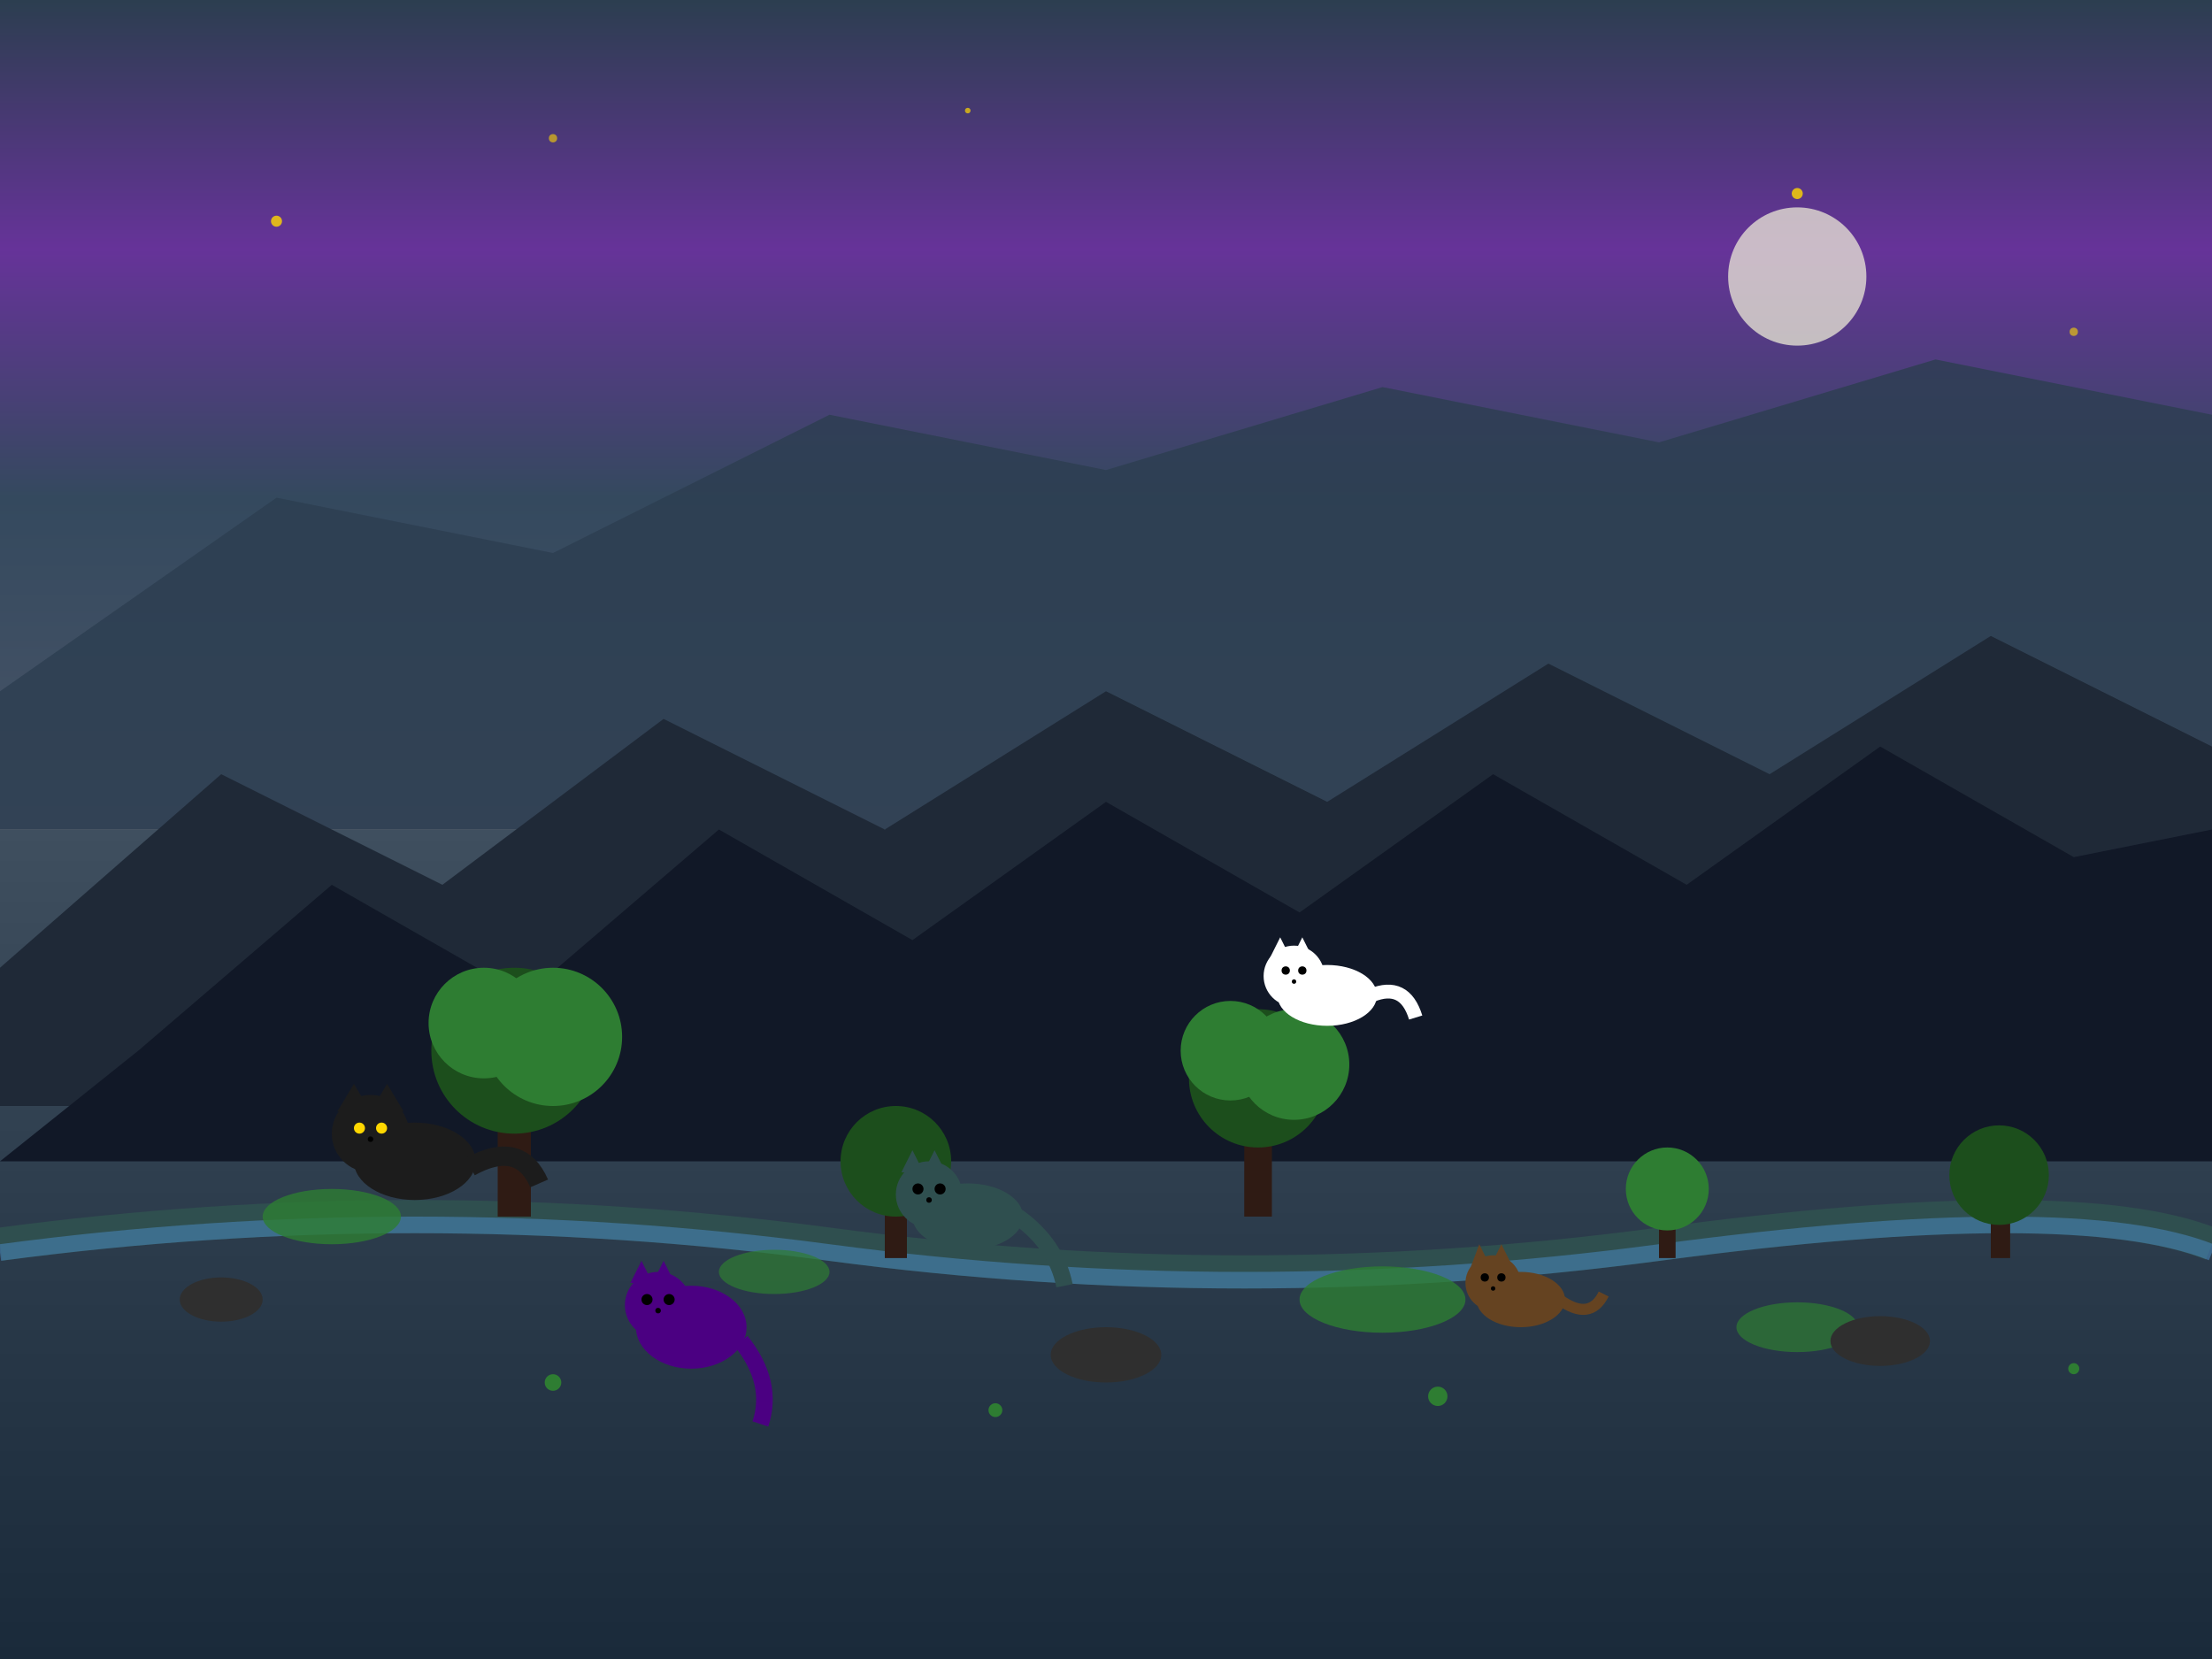 <svg viewBox="0 0 800 600" xmlns="http://www.w3.org/2000/svg">
  <rect x="0" y="0" width="800" height="600" fill="#808080" stroke="none"/>
  <!-- 天空背景 -->
  <defs>
    <linearGradient id="skyGradient" x1="0%" y1="0%" x2="0%" y2="100%">
      <stop offset="0%" style="stop-color:#2C3E50" />
      <stop offset="30%" style="stop-color:#663399" />
      <stop offset="60%" style="stop-color:#34495E" />
      <stop offset="100%" style="stop-color:#4A5568" />
    </linearGradient>
    <linearGradient id="groundGradient" x1="0%" y1="0%" x2="0%" y2="100%">
      <stop offset="0%" style="stop-color:#3F4F5F" />
      <stop offset="50%" style="stop-color:#2B3B4B" />
      <stop offset="100%" style="stop-color:#1A2A3A" />
    </linearGradient>
  </defs>

  <!-- 天空 -->
  <rect width="800" height="300" fill="url(#skyGradient)" />

  <!-- 远山剪影 -->
  <polygon points="0,250 100,180 200,200 300,150 400,170 500,140 600,160 700,130 800,150 800,300 0,300" fill="#2C3E50"
    opacity="0.8" />

  <!-- 地面 -->
  <rect x="0" y="300" width="800" height="300" fill="url(#groundGradient)" />

  <!-- 星星 -->
  <circle cx="100" cy="80" r="2" fill="#FFD700" opacity="0.8" />
  <circle cx="200" cy="50" r="1.5" fill="#FFD700" opacity="0.6" />
  <circle cx="350" cy="40" r="1" fill="#FFD700" opacity="0.7" />
  <circle cx="650" cy="70" r="2" fill="#FFD700" opacity="0.8" />
  <circle cx="750" cy="120" r="1.5" fill="#FFD700" opacity="0.6" />

  <!-- 月亮 -->
  <circle cx="650" cy="100" r="25" fill="#F5F5DC" opacity="0.7" />

  <!-- 近处的山脉 -->
  <polygon points="0,350 80,280 160,320 240,260 320,300 400,250 480,290 560,240 640,280 720,230 800,270 800,400 0,400"
    fill="#1F2937" />
  <polygon
    points="50,380 120,320 190,360 260,300 330,340 400,290 470,330 540,280 610,320 680,270 750,310 800,300 800,420 0,420"
    fill="#111827" />

  <!-- 河流 -->
  <path d="M 0,450 Q 150,430 300,450 Q 450,470 600,450 Q 750,430 800,450" stroke="#2F4F4F" stroke-width="12"
    fill="none" />
  <path d="M 0,453 Q 150,433 300,453 Q 450,473 600,453 Q 750,433 800,453" stroke="#4682B4" stroke-width="6" fill="none"
    opacity="0.6" />

  <!-- 树木 -->
  <!-- 大树1 -->
  <rect x="180" y="380" width="12" height="60" fill="#2F1B14" />
  <circle cx="186" cy="380" r="30" fill="#1C4E1C" />
  <circle cx="175" cy="370" r="20" fill="#2E7D32" />
  <circle cx="200" cy="375" r="25" fill="#2E7D32" />

  <!-- 大树2 -->
  <rect x="450" y="390" width="10" height="50" fill="#2F1B14" />
  <circle cx="455" cy="390" r="25" fill="#1C4E1C" />
  <circle cx="445" cy="380" r="18" fill="#2E7D32" />
  <circle cx="468" cy="385" r="20" fill="#2E7D32" />

  <!-- 小树丛 -->
  <rect x="320" y="420" width="8" height="35" fill="#2F1B14" />
  <circle cx="324" cy="420" r="20" fill="#1C4E1C" />
  <rect x="600" y="430" width="6" height="25" fill="#2F1B14" />
  <circle cx="603" cy="430" r="15" fill="#2E7D32" />
  <rect x="720" y="425" width="7" height="30" fill="#2F1B14" />
  <circle cx="723" cy="425" r="18" fill="#1C4E1C" />

  <!-- 草丛 -->
  <ellipse cx="120" cy="440" rx="25" ry="10" fill="#2E7D32" opacity="0.8" />
  <ellipse cx="280" cy="460" rx="20" ry="8" fill="#2E7D32" opacity="0.7" />
  <ellipse cx="500" cy="470" rx="30" ry="12" fill="#2E7D32" opacity="0.8" />
  <ellipse cx="650" cy="480" rx="22" ry="9" fill="#2E7D32" opacity="0.7" />

  <!-- 猫咪们 -->
  <!-- 猫咪1 - 在草地上玩耍 (现在是黑猫) -->
  <g transform="translate(150,420)">
    <ellipse cx="0" cy="0" rx="22" ry="14" fill="#1C1C1C" />
    <circle cx="-16" cy="-10" r="14" fill="#1C1C1C" />
    <polygon points="-28,-18 -22,-28 -16,-18" fill="#1C1C1C" />
    <polygon points="-16,-18 -10,-28 -4,-18" fill="#1C1C1C" />
    <path d="M 20,2 Q 38,-8 45,8" stroke="#1C1C1C" stroke-width="7" fill="none" />
    <circle cx="-20" cy="-12" r="2" fill="#FFD700" />
    <circle cx="-12" cy="-12" r="2" fill="#FFD700" />
    <!-- 小鼻子 -->
    <circle cx="-16" cy="-8" r="1" fill="#000" />
  </g>

  <!-- 猫咪2 - 在河边 -->
  <g transform="translate(350,440)">
    <ellipse cx="0" cy="0" rx="20" ry="12" fill="#2F4F4F" />
    <circle cx="-14" cy="-8" r="12" fill="#2F4F4F" />
    <polygon points="-24,-16 -20,-24 -16,-16" fill="#2F4F4F" />
    <polygon points="-16,-16 -12,-24 -8,-16" fill="#2F4F4F" />
    <path d="M 18,0 Q 32,10 35,25" stroke="#2F4F4F" stroke-width="6" fill="none" />
    <circle cx="-18" cy="-10" r="2" fill="#000" />
    <circle cx="-10" cy="-10" r="2" fill="#000" />
    <circle cx="-14" cy="-6" r="1" fill="#000" />
  </g>

  <!-- 猫咪3 - 在山坡上眺望 -->
  <g transform="translate(480,360)">
    <ellipse cx="0" cy="0" rx="18" ry="11" fill="#FFFFFF" />
    <circle cx="-12" cy="-7" r="11" fill="#FFFFFF" />
    <polygon points="-21,-13 -17,-21 -13,-13" fill="#FFFFFF" />
    <polygon points="-13,-13 -9,-21 -5,-13" fill="#FFFFFF" />
    <path d="M 16,0 Q 28,-5 32,8" stroke="#FFFFFF" stroke-width="5" fill="none" />
    <circle cx="-15" cy="-9" r="1.5" fill="#000" />
    <circle cx="-9" cy="-9" r="1.5" fill="#000" />
    <circle cx="-12" cy="-5" r="0.8" fill="#000" />
  </g>

  <!-- 猫咪4 - 在追逐什么 -->
  <g transform="translate(550,470)">
    <ellipse cx="0" cy="0" rx="16" ry="10" fill="#654321" />
    <circle cx="-10" cy="-6" r="10" fill="#654321" />
    <polygon points="-18,-12 -15,-20 -11,-12" fill="#654321" />
    <polygon points="-11,-12 -7,-20 -3,-12" fill="#654321" />
    <path d="M 14,0 Q 25,8 30,-2" stroke="#654321" stroke-width="4" fill="none" />
    <circle cx="-13" cy="-8" r="1.5" fill="#000" />
    <circle cx="-7" cy="-8" r="1.5" fill="#000" />
    <circle cx="-10" cy="-4" r="0.8" fill="#000" />
  </g>

  <!-- 猫咪5 - 坐着休息 -->
  <g transform="translate(250,480)">
    <ellipse cx="0" cy="0" rx="20" ry="15" fill="#4B0082" />
    <circle cx="-12" cy="-8" r="12" fill="#4B0082" />
    <polygon points="-22,-16 -18,-24 -14,-16" fill="#4B0082" />
    <polygon points="-14,-16 -10,-24 -6,-16" fill="#4B0082" />
    <path d="M 18,5 Q 30,20 25,35" stroke="#4B0082" stroke-width="6" fill="none" />
    <circle cx="-16" cy="-10" r="2" fill="#000" />
    <circle cx="-8" cy="-10" r="2" fill="#000" />
    <circle cx="-12" cy="-6" r="1" fill="#000" />
  </g>

  <!-- 一些岩石 -->
  <ellipse cx="80" cy="470" rx="15" ry="8" fill="#2F2F2F" />
  <ellipse cx="400" cy="490" rx="20" ry="10" fill="#2F2F2F" />
  <ellipse cx="680" cy="485" rx="18" ry="9" fill="#2F2F2F" />

  <!-- 一些小的植物点缀 -->
  <circle cx="200" cy="500" r="3" fill="#2E7D32" />
  <circle cx="360" cy="510" r="2.5" fill="#2E7D32" />
  <circle cx="520" cy="505" r="3.5" fill="#2E7D32" />
  <circle cx="750" cy="495" r="2" fill="#2E7D32" />
</svg>